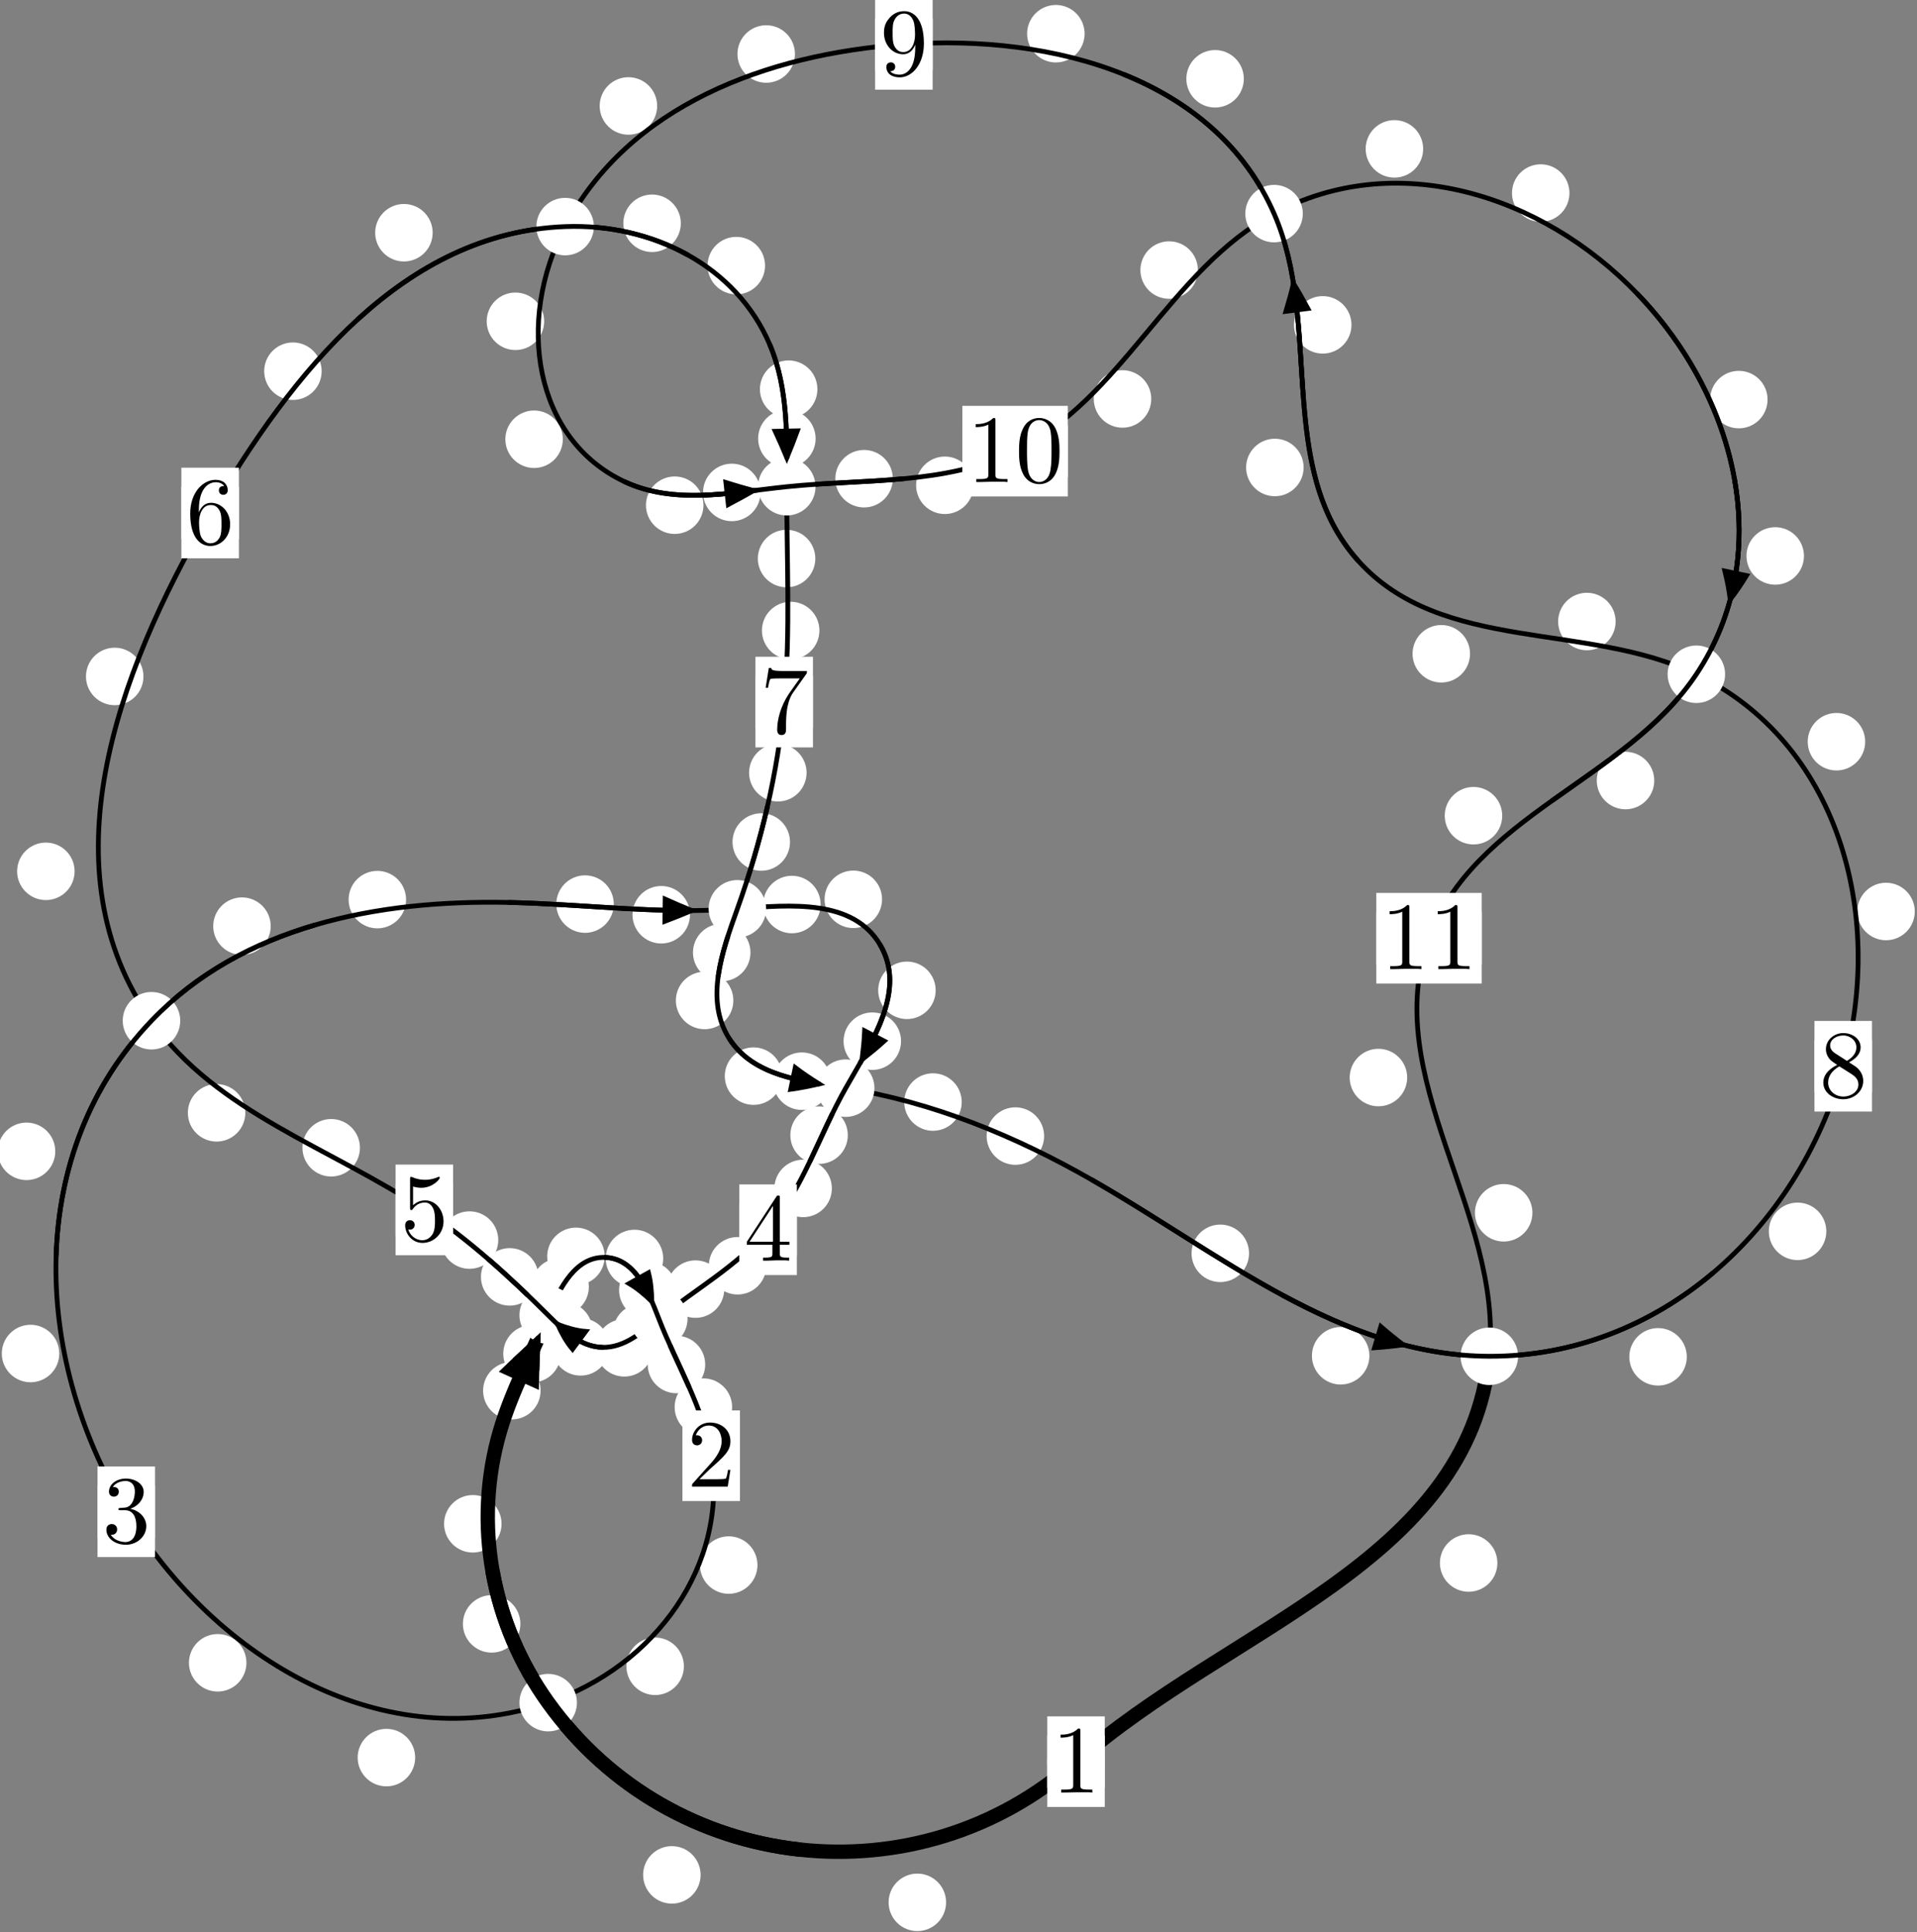 <?xml version="1.0"?>
<!-- Created by MetaPost 1.999 on 2021.07.06:0017 -->
<svg version="1.1" xmlns="http://www.w3.org/2000/svg" xmlns:xlink="http://www.w3.org/1999/xlink" width="199.329" height="200.849" viewBox="0 0 199.329 200.849">
<rect x="0" y="0" width="199.329" height="200.849" fill="#808080" stroke="none"/>
<!-- Original BoundingBox: -57.229919 -23.749939 142.098785 177.098862 -->
  <defs>
    <g transform="scale(0.01,0.01)" id="GLYPHcmr10_48">
      <path style="fill-rule: evenodd;" d="M460 -320C460 -400,455 -480,420 -554C374 -650,292 -666,250 -666C190 -666,117 -640,76 -547C44 -478,39 -400,39 -320C39 -245,43 -155,84 -79C127 2,200 22,249 22C303 22,379 1,423 -94C455 -163,460 -241,460 -320M249 -0C210 -0,151 -25,133 -121C122 -181,122 -273,122 -332C122 -396,122 -462,130 -516C149 -635,224 -644,249 -644C282 -644,348 -626,367 -527C377 -471,377 -395,377 -332C377 -257,377 -189,366 -125C351 -30,294 -0,249 -0"></path>
    </g>
    <g transform="scale(0.01,0.01)" id="GLYPHcmr10_49">
      <path style="fill-rule: evenodd;" d="M294 -640C294 -664,294 -666,271 -666C209 -602,121 -602,89 -602L89 -571C109 -571,168 -571,220 -597L220 -79C220 -43,217 -31,127 -31L95 -31L95 -0L257 -0L130 -3L217 -3L257 -3L297 -3L384 -3L419 -0L419 -31L387 -31C297 -31,294 -42,294 -79"></path>
    </g>
    <g transform="scale(0.01,0.01)" id="GLYPHcmr10_50">
      <path style="fill-rule: evenodd;" d="M127 -77L233 -180C389 -318,449 -372,449 -472C449 -586,359 -666,237 -666C124 -666,50 -574,50 -485C50 -429,100 -429,103 -429C120 -429,155 -441,155 -482C155 -508,137 -534,102 -534C94 -534,92 -534,89 -533C112 -598,166 -635,224 -635C315 -635,358 -554,358 -472C358 -392,308 -313,253 -251L61 -37C50 -26,50 -24,50 -0L421 -0L449 -174L424 -174C419 -144,412 -100,402 -85C395 -77,329 -77,307 -77"></path>
    </g>
    <g transform="scale(0.01,0.01)" id="GLYPHcmr10_51">
      <path style="fill-rule: evenodd;" d="M290 -352C372 -379,430 -449,430 -528C430 -610,342 -666,246 -666C145 -666,69 -606,69 -530C69 -497,91 -478,120 -478C151 -478,171 -500,171 -529C171 -579,124 -579,109 -579C140 -628,206 -641,242 -641C283 -641,338 -619,338 -529C338 -517,336 -459,310 -415C280 -367,246 -364,221 -363C213 -362,189 -360,182 -360C174 -359,167 -358,167 -348C167 -337,174 -337,191 -337L235 -337C317 -337,354 -269,354 -171C354 -35,285 -6,241 -6C198 -6,123 -23,88 -82C123 -77,154 -99,154 -137C154 -173,127 -193,98 -193C74 -193,42 -179,42 -135C42 -44,135 22,244 22C366 22,457 -69,457 -171C457 -253,394 -331,290 -352"></path>
    </g>
    <g transform="scale(0.01,0.01)" id="GLYPHcmr10_52">
      <path style="fill-rule: evenodd;" d="M294 -165L294 -78C294 -42,292 -31,218 -31L197 -31L197 -0L332 -0L238 -3L290 -3L332 -3L374 -3L427 -3L468 -0L468 -31L447 -31C373 -31,371 -42,371 -78L371 -165L471 -165L471 -196L371 -196L371 -651C371 -671,371 -677,355 -677C346 -677,343 -677,335 -665L28 -196L28 -165M300 -196L56 -196L300 -569"></path>
    </g>
    <g transform="scale(0.01,0.01)" id="GLYPHcmr10_53">
      <path style="fill-rule: evenodd;" d="M449 -201C449 -320,367 -420,259 -420C211 -420,168 -404,132 -369L132 -564C152 -558,185 -551,217 -551C340 -551,410 -642,410 -655C410 -661,407 -666,400 -666C399 -666,397 -666,392 -663C372 -654,323 -634,256 -634C216 -634,170 -641,123 -662C115 -665,113 -665,111 -665C101 -665,101 -657,101 -641L101 -345C101 -327,101 -319,115 -319C122 -319,124 -322,128 -328C139 -344,176 -398,257 -398C309 -398,334 -352,342 -334C358 -297,360 -258,360 -208C360 -173,360 -113,336 -71C312 -32,275 -6,229 -6C156 -6,99 -59,82 -118C85 -117,88 -116,99 -116C132 -116,149 -141,149 -165C149 -189,132 -214,99 -214C85 -214,50 -207,50 -161C50 -75,119 22,231 22C347 22,449 -74,449 -201"></path>
    </g>
    <g transform="scale(0.01,0.01)" id="GLYPHcmr10_54">
      <path style="fill-rule: evenodd;" d="M132 -328L132 -352C132 -605,256 -641,307 -641C331 -641,373 -635,395 -601C380 -601,340 -601,340 -556C340 -525,364 -510,386 -510C402 -510,432 -519,432 -558C432 -618,388 -666,305 -666C177 -666,42 -537,42 -316C42 -49,158 22,251 22C362 22,457 -72,457 -204C457 -331,368 -427,257 -427C189 -427,152 -376,132 -328M251 -6C188 -6,158 -66,152 -81C134 -128,134 -208,134 -226C134 -304,166 -404,256 -404C272 -404,318 -404,349 -342C367 -305,367 -254,367 -205C367 -157,367 -107,350 -71C320 -11,274 -6,251 -6"></path>
    </g>
    <g transform="scale(0.01,0.01)" id="GLYPHcmr10_55">
      <path style="fill-rule: evenodd;" d="M476 -609C485 -621,485 -623,485 -644L242 -644C120 -644,118 -657,114 -676L89 -676L56 -470L81 -470C84 -486,93 -549,106 -561C113 -567,191 -567,204 -567L411 -567C400 -551,321 -442,299 -409C209 -274,176 -135,176 -33C176 -23,176 22,222 22C268 22,268 -23,268 -33L268 -84C268 -139,271 -194,279 -248C283 -271,297 -357,341 -419"></path>
    </g>
    <g transform="scale(0.01,0.01)" id="GLYPHcmr10_56">
      <path style="fill-rule: evenodd;" d="M163 -457C117 -487,113 -521,113 -538C113 -599,178 -641,249 -641C322 -641,386 -589,386 -517C386 -460,347 -412,287 -377M309 -362C381 -399,430 -451,430 -517C430 -609,341 -666,250 -666C150 -666,69 -592,69 -499C69 -481,71 -436,113 -389C124 -377,161 -352,186 -335C128 -306,42 -250,42 -151C42 -45,144 22,249 22C362 22,457 -61,457 -168C457 -204,446 -249,408 -291C389 -312,373 -322,309 -362M209 -320L332 -242C360 -223,407 -193,407 -132C407 -58,332 -6,250 -6C164 -6,92 -68,92 -151C92 -209,124 -273,209 -320"></path>
    </g>
    <g transform="scale(0.01,0.01)" id="GLYPHcmr10_57">
      <path style="fill-rule: evenodd;" d="M367 -318L367 -286C367 -52,263 -6,205 -6C188 -6,134 -8,107 -42C151 -42,159 -71,159 -88C159 -119,135 -134,113 -134C97 -134,67 -125,67 -86C67 -19,121 22,206 22C335 22,457 -114,457 -329C457 -598,342 -666,253 -666C198 -666,149 -648,106 -603C65 -558,42 -516,42 -441C42 -316,130 -218,242 -218C303 -218,344 -260,367 -318M243 -241C227 -241,181 -241,150 -304C132 -341,132 -391,132 -440C132 -494,132 -541,153 -578C180 -628,218 -641,253 -641C299 -641,332 -607,349 -562C361 -530,365 -467,365 -421C365 -338,331 -241,243 -241"></path>
    </g>
  </defs>
  <path d="M98.373 197.761C98.373 196.969,98.058 196.208,97.498 195.648C96.937 195.087,96.177 194.772,95.384 194.772C94.592 194.772,93.831 195.087,93.271 195.648C92.711 196.208,92.396 196.969,92.396 197.761C92.396 198.554,92.711 199.314,93.271 199.875C93.831 200.435,94.592 200.75,95.384 200.75C96.177 200.75,96.937 200.435,97.498 199.875C98.058 199.314,98.373 198.554,98.373 197.761Z" style="fill: rgb(100%,100%,100%);stroke: none;"></path>
  <path d="M114.872 183.139C114.872 182.346,114.557 181.586,113.996 181.025C113.436 180.465,112.676 180.15,111.883 180.15C111.09 180.15,110.33 180.465,109.77 181.025C109.209 181.586,108.894 182.346,108.894 183.139C108.894 183.931,109.209 184.692,109.77 185.252C110.33 185.812,111.09 186.127,111.883 186.127C112.676 186.127,113.436 185.812,113.996 185.252C114.557 184.692,114.872 183.931,114.872 183.139Z" style="fill: rgb(100%,100%,100%);stroke: none;"></path>
  <path d="M54.109 168.813C54.109 168.02,53.794 167.26,53.234 166.7C52.673 166.139,51.913 165.824,51.12 165.824C50.328 165.824,49.567 166.139,49.007 166.7C48.446 167.26,48.132 168.02,48.132 168.813C48.132 169.606,48.446 170.366,49.007 170.926C49.567 171.487,50.328 171.802,51.12 171.802C51.913 171.802,52.673 171.487,53.234 170.926C53.794 170.366,54.109 169.606,54.109 168.813Z" style="fill: rgb(100%,100%,100%);stroke: none;"></path>
  <path d="M72.849 194.906C72.849 194.114,72.534 193.353,71.973 192.793C71.413 192.232,70.653 191.918,69.86 191.918C69.067 191.918,68.307 192.232,67.747 192.793C67.186 193.353,66.871 194.114,66.871 194.906C66.871 195.699,67.186 196.459,67.747 197.02C68.307 197.58,69.067 197.895,69.86 197.895C70.653 197.895,71.413 197.58,71.973 197.02C72.534 196.459,72.849 195.699,72.849 194.906Z" style="fill: rgb(100%,100%,100%);stroke: none;"></path>
  <path d="M56.21 144.57C56.21 143.778,55.895 143.018,55.334 142.457C54.774 141.897,54.013 141.582,53.221 141.582C52.428 141.582,51.668 141.897,51.107 142.457C50.547 143.018,50.232 143.778,50.232 144.57C50.232 145.363,50.547 146.123,51.107 146.684C51.668 147.244,52.428 147.559,53.221 147.559C54.013 147.559,54.774 147.244,55.334 146.684C55.895 146.123,56.21 145.363,56.21 144.57Z" style="fill: rgb(100%,100%,100%);stroke: none;"></path>
  <path d="M52.151 158.408C52.151 157.616,51.836 156.855,51.276 156.295C50.715 155.735,49.955 155.42,49.163 155.42C48.37 155.42,47.61 155.735,47.049 156.295C46.489 156.855,46.174 157.616,46.174 158.408C46.174 159.201,46.489 159.961,47.049 160.522C47.61 161.082,48.37 161.397,49.163 161.397C49.955 161.397,50.715 161.082,51.276 160.522C51.836 159.961,52.151 159.201,52.151 158.408Z" style="fill: rgb(100%,100%,100%);stroke: none;"></path>
  <path d="M61.228 133.775C61.228 132.983,60.913 132.222,60.352 131.662C59.792 131.101,59.032 130.787,58.239 130.787C57.446 130.787,56.686 131.101,56.126 131.662C55.565 132.222,55.25 132.983,55.25 133.775C55.25 134.568,55.565 135.328,56.126 135.889C56.686 136.449,57.446 136.764,58.239 136.764C59.032 136.764,59.792 136.449,60.352 135.889C60.913 135.328,61.228 134.568,61.228 133.775Z" style="fill: rgb(100%,100%,100%);stroke: none;"></path>
  <path d="M58.305 140.728C58.305 139.935,57.99 139.175,57.43 138.615C56.869 138.054,56.109 137.739,55.316 137.739C54.524 137.739,53.764 138.054,53.203 138.615C52.643 139.175,52.328 139.935,52.328 140.728C52.328 141.521,52.643 142.281,53.203 142.841C53.764 143.402,54.524 143.717,55.316 143.717C56.109 143.717,56.869 143.402,57.43 142.841C57.99 142.281,58.305 141.521,58.305 140.728Z" style="fill: rgb(100%,100%,100%);stroke: none;"></path>
  <path d="M68.96 130.827C68.96 130.034,68.645 129.274,68.084 128.714C67.524 128.153,66.764 127.838,65.971 127.838C65.178 127.838,64.418 128.153,63.858 128.714C63.297 129.274,62.982 130.034,62.982 130.827C62.982 131.62,63.297 132.38,63.858 132.94C64.418 133.501,65.178 133.816,65.971 133.816C66.764 133.816,67.524 133.501,68.084 132.94C68.645 132.38,68.96 131.62,68.96 130.827Z" style="fill: rgb(100%,100%,100%);stroke: none;"></path>
  <path d="M62.875 130.608C62.875 129.815,62.561 129.055,62 128.495C61.44 127.934,60.679 127.619,59.887 127.619C59.094 127.619,58.334 127.934,57.773 128.495C57.213 129.055,56.898 129.815,56.898 130.608C56.898 131.401,57.213 132.161,57.773 132.721C58.334 133.282,59.094 133.597,59.887 133.597C60.679 133.597,61.44 133.282,62 132.721C62.561 132.161,62.875 131.401,62.875 130.608Z" style="fill: rgb(100%,100%,100%);stroke: none;"></path>
  <path d="M73.326 141.849C73.326 141.057,73.011 140.296,72.451 139.736C71.89 139.175,71.13 138.861,70.337 138.861C69.545 138.861,68.784 139.175,68.224 139.736C67.663 140.296,67.349 141.057,67.349 141.849C67.349 142.642,67.663 143.402,68.224 143.963C68.784 144.523,69.545 144.838,70.337 144.838C71.13 144.838,71.89 144.523,72.451 143.963C73.011 143.402,73.326 142.642,73.326 141.849Z" style="fill: rgb(100%,100%,100%);stroke: none;"></path>
  <path d="M70.35 134.117C70.35 133.325,70.035 132.564,69.475 132.004C68.914 131.443,68.154 131.129,67.362 131.129C66.569 131.129,65.809 131.443,65.248 132.004C64.688 132.564,64.373 133.325,64.373 134.117C64.373 134.91,64.688 135.67,65.248 136.231C65.809 136.791,66.569 137.106,67.362 137.106C68.154 137.106,68.914 136.791,69.475 136.231C70.035 135.67,70.35 134.91,70.35 134.117Z" style="fill: rgb(100%,100%,100%);stroke: none;"></path>
  <path d="M78.76 162.698C78.76 161.906,78.445 161.145,77.885 160.585C77.324 160.024,76.564 159.71,75.771 159.71C74.979 159.71,74.218 160.024,73.658 160.585C73.097 161.145,72.782 161.906,72.782 162.698C72.782 163.491,73.097 164.251,73.658 164.812C74.218 165.372,74.979 165.687,75.771 165.687C76.564 165.687,77.324 165.372,77.885 164.812C78.445 164.251,78.76 163.491,78.76 162.698Z" style="fill: rgb(100%,100%,100%);stroke: none;"></path>
  <path d="M76.127 146.281C76.127 145.488,75.812 144.728,75.251 144.167C74.691 143.607,73.931 143.292,73.138 143.292C72.345 143.292,71.585 143.607,71.025 144.167C70.464 144.728,70.149 145.488,70.149 146.281C70.149 147.073,70.464 147.834,71.025 148.394C71.585 148.955,72.345 149.269,73.138 149.269C73.931 149.269,74.691 148.955,75.251 148.394C75.812 147.834,76.127 147.073,76.127 146.281Z" style="fill: rgb(100%,100%,100%);stroke: none;"></path>
  <path d="M43.169 182.714C43.169 181.921,42.854 181.161,42.293 180.601C41.733 180.04,40.973 179.725,40.18 179.725C39.387 179.725,38.627 180.04,38.067 180.601C37.506 181.161,37.191 181.921,37.191 182.714C37.191 183.507,37.506 184.267,38.067 184.827C38.627 185.388,39.387 185.703,40.18 185.703C40.973 185.703,41.733 185.388,42.293 184.827C42.854 184.267,43.169 183.507,43.169 182.714Z" style="fill: rgb(100%,100%,100%);stroke: none;"></path>
  <path d="M71.11 173.222C71.11 172.429,70.795 171.669,70.235 171.109C69.674 170.548,68.914 170.233,68.121 170.233C67.329 170.233,66.569 170.548,66.008 171.109C65.448 171.669,65.133 172.429,65.133 173.222C65.133 174.015,65.448 174.775,66.008 175.335C66.569 175.896,67.329 176.211,68.121 176.211C68.914 176.211,69.674 175.896,70.235 175.335C70.795 174.775,71.11 174.015,71.11 173.222Z" style="fill: rgb(100%,100%,100%);stroke: none;"></path>
  <path d="M6.164 140.708C6.164 139.915,5.849 139.155,5.289 138.595C4.728 138.034,3.968 137.719,3.175 137.719C2.383 137.719,1.623 138.034,1.062 138.595C0.502 139.155,0.187 139.915,0.187 140.708C0.187 141.501,0.502 142.261,1.062 142.821C1.623 143.382,2.383 143.697,3.175 143.697C3.968 143.697,4.728 143.382,5.289 142.821C5.849 142.261,6.164 141.501,6.164 140.708Z" style="fill: rgb(100%,100%,100%);stroke: none;"></path>
  <path d="M25.624 172.859C25.624 172.066,25.309 171.306,24.748 170.746C24.188 170.185,23.428 169.87,22.635 169.87C21.842 169.87,21.082 170.185,20.522 170.746C19.961 171.306,19.646 172.066,19.646 172.859C19.646 173.652,19.961 174.412,20.522 174.972C21.082 175.533,21.842 175.848,22.635 175.848C23.428 175.848,24.188 175.533,24.748 174.972C25.309 174.412,25.624 173.652,25.624 172.859Z" style="fill: rgb(100%,100%,100%);stroke: none;"></path>
  <path d="M28.148 96.278C28.148 95.485,27.834 94.725,27.273 94.165C26.713 93.604,25.952 93.289,25.16 93.289C24.367 93.289,23.607 93.604,23.046 94.165C22.486 94.725,22.171 95.485,22.171 96.278C22.171 97.071,22.486 97.831,23.046 98.391C23.607 98.952,24.367 99.267,25.16 99.267C25.952 99.267,26.713 98.952,27.273 98.391C27.834 97.831,28.148 97.071,28.148 96.278Z" style="fill: rgb(100%,100%,100%);stroke: none;"></path>
  <path d="M5.748 119.689C5.748 118.896,5.433 118.136,4.872 117.576C4.312 117.015,3.552 116.7,2.759 116.7C1.966 116.7,1.206 117.015,0.646 117.576C0.085 118.136,-0.23 118.896,-0.23 119.689C-0.23 120.482,0.085 121.242,0.646 121.802C1.206 122.363,1.966 122.678,2.759 122.678C3.552 122.678,4.312 122.363,4.872 121.802C5.433 121.242,5.748 120.482,5.748 119.689Z" style="fill: rgb(100%,100%,100%);stroke: none;"></path>
  <path d="M63.822 93.985C63.822 93.193,63.507 92.433,62.946 91.872C62.386 91.312,61.626 90.997,60.833 90.997C60.04 90.997,59.28 91.312,58.72 91.872C58.159 92.433,57.844 93.193,57.844 93.985C57.844 94.778,58.159 95.538,58.72 96.099C59.28 96.659,60.04 96.974,60.833 96.974C61.626 96.974,62.386 96.659,62.946 96.099C63.507 95.538,63.822 94.778,63.822 93.985Z" style="fill: rgb(100%,100%,100%);stroke: none;"></path>
  <path d="M42.225 93.521C42.225 92.728,41.91 91.968,41.35 91.407C40.79 90.847,40.029 90.532,39.237 90.532C38.444 90.532,37.684 90.847,37.123 91.407C36.563 91.968,36.248 92.728,36.248 93.521C36.248 94.313,36.563 95.073,37.123 95.634C37.684 96.194,38.444 96.509,39.237 96.509C40.029 96.509,40.79 96.194,41.35 95.634C41.91 95.073,42.225 94.313,42.225 93.521Z" style="fill: rgb(100%,100%,100%);stroke: none;"></path>
  <path d="M85.329 94.032C85.329 93.239,85.015 92.479,84.454 91.918C83.894 91.358,83.133 91.043,82.341 91.043C81.548 91.043,80.788 91.358,80.227 91.918C79.667 92.479,79.352 93.239,79.352 94.032C79.352 94.824,79.667 95.584,80.227 96.145C80.788 96.705,81.548 97.02,82.341 97.02C83.133 97.02,83.894 96.705,84.454 96.145C85.015 95.584,85.329 94.824,85.329 94.032Z" style="fill: rgb(100%,100%,100%);stroke: none;"></path>
  <path d="M71.744 95.094C71.744 94.301,71.429 93.541,70.868 92.98C70.308 92.42,69.548 92.105,68.755 92.105C67.962 92.105,67.202 92.42,66.642 92.98C66.081 93.541,65.766 94.301,65.766 95.094C65.766 95.886,66.081 96.646,66.642 97.207C67.202 97.767,67.962 98.082,68.755 98.082C69.548 98.082,70.308 97.767,70.868 97.207C71.429 96.646,71.744 95.886,71.744 95.094Z" style="fill: rgb(100%,100%,100%);stroke: none;"></path>
  <path d="M97.291 102.951C97.291 102.158,96.976 101.398,96.416 100.837C95.855 100.277,95.095 99.962,94.303 99.962C93.51 99.962,92.75 100.277,92.189 100.837C91.629 101.398,91.314 102.158,91.314 102.951C91.314 103.743,91.629 104.504,92.189 105.064C92.75 105.625,93.51 105.939,94.303 105.939C95.095 105.939,95.855 105.625,96.416 105.064C96.976 104.504,97.291 103.743,97.291 102.951Z" style="fill: rgb(100%,100%,100%);stroke: none;"></path>
  <path d="M91.716 93.489C91.716 92.697,91.401 91.936,90.841 91.376C90.28 90.816,89.52 90.501,88.728 90.501C87.935 90.501,87.175 90.816,86.614 91.376C86.054 91.936,85.739 92.697,85.739 93.489C85.739 94.282,86.054 95.042,86.614 95.603C87.175 96.163,87.935 96.478,88.728 96.478C89.52 96.478,90.28 96.163,90.841 95.603C91.401 95.042,91.716 94.282,91.716 93.489Z" style="fill: rgb(100%,100%,100%);stroke: none;"></path>
  <path d="M88.156 118.008C88.156 117.215,87.841 116.455,87.281 115.895C86.721 115.334,85.96 115.019,85.168 115.019C84.375 115.019,83.615 115.334,83.054 115.895C82.494 116.455,82.179 117.215,82.179 118.008C82.179 118.801,82.494 119.561,83.054 120.121C83.615 120.682,84.375 120.997,85.168 120.997C85.96 120.997,86.721 120.682,87.281 120.121C87.841 119.561,88.156 118.801,88.156 118.008Z" style="fill: rgb(100%,100%,100%);stroke: none;"></path>
  <path d="M93.691 108.237C93.691 107.444,93.376 106.684,92.816 106.123C92.255 105.563,91.495 105.248,90.702 105.248C89.91 105.248,89.15 105.563,88.589 106.123C88.029 106.684,87.714 107.444,87.714 108.237C87.714 109.029,88.029 109.789,88.589 110.35C89.15 110.91,89.91 111.225,90.702 111.225C91.495 111.225,92.255 110.91,92.816 110.35C93.376 109.789,93.691 109.029,93.691 108.237Z" style="fill: rgb(100%,100%,100%);stroke: none;"></path>
  <path d="M79.681 131.584C79.681 130.792,79.366 130.031,78.806 129.471C78.245 128.911,77.485 128.596,76.693 128.596C75.9 128.596,75.14 128.911,74.579 129.471C74.019 130.031,73.704 130.792,73.704 131.584C73.704 132.377,74.019 133.137,74.579 133.698C75.14 134.258,75.9 134.573,76.693 134.573C77.485 134.573,78.245 134.258,78.806 133.698C79.366 133.137,79.681 132.377,79.681 131.584Z" style="fill: rgb(100%,100%,100%);stroke: none;"></path>
  <path d="M86.497 123.545C86.497 122.752,86.182 121.992,85.622 121.432C85.061 120.871,84.301 120.556,83.509 120.556C82.716 120.556,81.956 120.871,81.395 121.432C80.835 121.992,80.52 122.752,80.52 123.545C80.52 124.338,80.835 125.098,81.395 125.658C81.956 126.219,82.716 126.534,83.509 126.534C84.301 126.534,85.061 126.219,85.622 125.658C86.182 125.098,86.497 124.338,86.497 123.545Z" style="fill: rgb(100%,100%,100%);stroke: none;"></path>
  <path d="M69.725 138.508C69.725 137.715,69.41 136.955,68.849 136.394C68.289 135.834,67.529 135.519,66.736 135.519C65.943 135.519,65.183 135.834,64.623 136.394C64.062 136.955,63.747 137.715,63.747 138.508C63.747 139.3,64.062 140.061,64.623 140.621C65.183 141.182,65.943 141.497,66.736 141.497C67.529 141.497,68.289 141.182,68.849 140.621C69.41 140.061,69.725 139.3,69.725 138.508Z" style="fill: rgb(100%,100%,100%);stroke: none;"></path>
  <path d="M75.308 134.012C75.308 133.219,74.993 132.459,74.432 131.899C73.872 131.338,73.112 131.023,72.319 131.023C71.526 131.023,70.766 131.338,70.206 131.899C69.645 132.459,69.33 133.219,69.33 134.012C69.33 134.805,69.645 135.565,70.206 136.125C70.766 136.686,71.526 137.001,72.319 137.001C73.112 137.001,73.872 136.686,74.432 136.125C74.993 135.565,75.308 134.805,75.308 134.012Z" style="fill: rgb(100%,100%,100%);stroke: none;"></path>
  <path d="M63.36 140.016C63.36 139.223,63.045 138.463,62.485 137.902C61.924 137.342,61.164 137.027,60.371 137.027C59.579 137.027,58.819 137.342,58.258 137.902C57.698 138.463,57.383 139.223,57.383 140.016C57.383 140.808,57.698 141.568,58.258 142.129C58.819 142.689,59.579 143.004,60.371 143.004C61.164 143.004,61.924 142.689,62.485 142.129C63.045 141.568,63.36 140.808,63.36 140.016Z" style="fill: rgb(100%,100%,100%);stroke: none;"></path>
  <path d="M67.906 140.115C67.906 139.322,67.591 138.562,67.03 138.002C66.47 137.441,65.71 137.126,64.917 137.126C64.124 137.126,63.364 137.441,62.804 138.002C62.243 138.562,61.928 139.322,61.928 140.115C61.928 140.908,62.243 141.668,62.804 142.228C63.364 142.789,64.124 143.104,64.917 143.104C65.71 143.104,66.47 142.789,67.03 142.228C67.591 141.668,67.906 140.908,67.906 140.115Z" style="fill: rgb(100%,100%,100%);stroke: none;"></path>
  <path d="M55.986 132.74C55.986 131.947,55.671 131.187,55.11 130.627C54.55 130.066,53.79 129.751,52.997 129.751C52.204 129.751,51.444 130.066,50.884 130.627C50.323 131.187,50.008 131.947,50.008 132.74C50.008 133.533,50.323 134.293,50.884 134.853C51.444 135.414,52.204 135.729,52.997 135.729C53.79 135.729,54.55 135.414,55.11 134.853C55.671 134.293,55.986 133.533,55.986 132.74Z" style="fill: rgb(100%,100%,100%);stroke: none;"></path>
  <path d="M61.605 138.331C61.605 137.538,61.29 136.778,60.73 136.218C60.169 135.657,59.409 135.342,58.616 135.342C57.824 135.342,57.064 135.657,56.503 136.218C55.943 136.778,55.628 137.538,55.628 138.331C55.628 139.124,55.943 139.884,56.503 140.444C57.064 141.005,57.824 141.32,58.616 141.32C59.409 141.32,60.169 141.005,60.73 140.444C61.29 139.884,61.605 139.124,61.605 138.331Z" style="fill: rgb(100%,100%,100%);stroke: none;"></path>
  <path d="M37.425 119.318C37.425 118.525,37.11 117.765,36.55 117.205C35.989 116.644,35.229 116.329,34.437 116.329C33.644 116.329,32.884 116.644,32.323 117.205C31.763 117.765,31.448 118.525,31.448 119.318C31.448 120.111,31.763 120.871,32.323 121.431C32.884 121.992,33.644 122.307,34.437 122.307C35.229 122.307,35.989 121.992,36.55 121.431C37.11 120.871,37.425 120.111,37.425 119.318Z" style="fill: rgb(100%,100%,100%);stroke: none;"></path>
  <path d="M51.808 128.913C51.808 128.121,51.493 127.361,50.933 126.8C50.372 126.24,49.612 125.925,48.819 125.925C48.027 125.925,47.266 126.24,46.706 126.8C46.145 127.361,45.831 128.121,45.831 128.913C45.831 129.706,46.145 130.466,46.706 131.027C47.266 131.587,48.027 131.902,48.819 131.902C49.612 131.902,50.372 131.587,50.933 131.027C51.493 130.466,51.808 129.706,51.808 128.913Z" style="fill: rgb(100%,100%,100%);stroke: none;"></path>
  <path d="M7.758 90.579C7.758 89.787,7.443 89.026,6.883 88.466C6.322 87.905,5.562 87.591,4.769 87.591C3.977 87.591,3.216 87.905,2.656 88.466C2.095 89.026,1.78 89.787,1.78 90.579C1.78 91.372,2.095 92.132,2.656 92.693C3.216 93.253,3.977 93.568,4.769 93.568C5.562 93.568,6.322 93.253,6.883 92.693C7.443 92.132,7.758 91.372,7.758 90.579Z" style="fill: rgb(100%,100%,100%);stroke: none;"></path>
  <path d="M25.509 115.686C25.509 114.893,25.194 114.133,24.634 113.573C24.073 113.012,23.313 112.697,22.52 112.697C21.728 112.697,20.968 113.012,20.407 113.573C19.847 114.133,19.532 114.893,19.532 115.686C19.532 116.479,19.847 117.239,20.407 117.799C20.968 118.36,21.728 118.675,22.52 118.675C23.313 118.675,24.073 118.36,24.634 117.799C25.194 117.239,25.509 116.479,25.509 115.686Z" style="fill: rgb(100%,100%,100%);stroke: none;"></path>
  <path d="M33.447 38.588C33.447 37.796,33.132 37.035,32.572 36.475C32.011 35.914,31.251 35.599,30.459 35.599C29.666 35.599,28.906 35.914,28.345 36.475C27.785 37.035,27.47 37.796,27.47 38.588C27.47 39.381,27.785 40.141,28.345 40.702C28.906 41.262,29.666 41.577,30.459 41.577C31.251 41.577,32.011 41.262,32.572 40.702C33.132 40.141,33.447 39.381,33.447 38.588Z" style="fill: rgb(100%,100%,100%);stroke: none;"></path>
  <path d="M14.916 70.322C14.916 69.529,14.601 68.769,14.041 68.208C13.48 67.648,12.72 67.333,11.927 67.333C11.135 67.333,10.374 67.648,9.814 68.208C9.254 68.769,8.939 69.529,8.939 70.322C8.939 71.114,9.254 71.874,9.814 72.435C10.374 72.995,11.135 73.31,11.927 73.31C12.72 73.31,13.48 72.995,14.041 72.435C14.601 71.874,14.916 71.114,14.916 70.322Z" style="fill: rgb(100%,100%,100%);stroke: none;"></path>
  <path d="M70.791 23.213C70.791 22.42,70.476 21.66,69.915 21.099C69.355 20.539,68.595 20.224,67.802 20.224C67.009 20.224,66.249 20.539,65.689 21.099C65.128 21.66,64.813 22.42,64.813 23.213C64.813 24.005,65.128 24.766,65.689 25.326C66.249 25.887,67.009 26.202,67.802 26.202C68.595 26.202,69.355 25.887,69.915 25.326C70.476 24.766,70.791 24.005,70.791 23.213Z" style="fill: rgb(100%,100%,100%);stroke: none;"></path>
  <path d="M44.989 24.193C44.989 23.401,44.674 22.64,44.114 22.08C43.553 21.519,42.793 21.205,42 21.205C41.208 21.205,40.447 21.519,39.887 22.08C39.326 22.64,39.011 23.401,39.011 24.193C39.011 24.986,39.326 25.746,39.887 26.307C40.447 26.867,41.208 27.182,42 27.182C42.793 27.182,43.553 26.867,44.114 26.307C44.674 25.746,44.989 24.986,44.989 24.193Z" style="fill: rgb(100%,100%,100%);stroke: none;"></path>
  <path d="M84.994 40.458C84.994 39.665,84.679 38.905,84.118 38.345C83.558 37.784,82.798 37.469,82.005 37.469C81.212 37.469,80.452 37.784,79.892 38.345C79.331 38.905,79.016 39.665,79.016 40.458C79.016 41.251,79.331 42.011,79.892 42.571C80.452 43.132,81.212 43.447,82.005 43.447C82.798 43.447,83.558 43.132,84.118 42.571C84.679 42.011,84.994 41.251,84.994 40.458Z" style="fill: rgb(100%,100%,100%);stroke: none;"></path>
  <path d="M79.55 27.612C79.55 26.82,79.235 26.06,78.674 25.499C78.114 24.939,77.354 24.624,76.561 24.624C75.768 24.624,75.008 24.939,74.448 25.499C73.887 26.06,73.572 26.82,73.572 27.612C73.572 28.405,73.887 29.165,74.448 29.726C75.008 30.286,75.768 30.601,76.561 30.601C77.354 30.601,78.114 30.286,78.674 29.726C79.235 29.165,79.55 28.405,79.55 27.612Z" style="fill: rgb(100%,100%,100%);stroke: none;"></path>
  <path d="M84.777 58.066C84.777 57.273,84.462 56.513,83.901 55.952C83.341 55.392,82.581 55.077,81.788 55.077C80.995 55.077,80.235 55.392,79.675 55.952C79.114 56.513,78.799 57.273,78.799 58.066C78.799 58.858,79.114 59.618,79.675 60.179C80.235 60.739,80.995 61.054,81.788 61.054C82.581 61.054,83.341 60.739,83.901 60.179C84.462 59.618,84.777 58.858,84.777 58.066Z" style="fill: rgb(100%,100%,100%);stroke: none;"></path>
  <path d="M84.808 45.59C84.808 44.797,84.493 44.037,83.933 43.476C83.372 42.916,82.612 42.601,81.82 42.601C81.027 42.601,80.267 42.916,79.706 43.476C79.146 44.037,78.831 44.797,78.831 45.59C78.831 46.382,79.146 47.143,79.706 47.703C80.267 48.264,81.027 48.578,81.82 48.578C82.612 48.578,83.372 48.264,83.933 47.703C84.493 47.143,84.808 46.382,84.808 45.59Z" style="fill: rgb(100%,100%,100%);stroke: none;"></path>
  <path d="M83.867 80.331C83.867 79.538,83.552 78.778,82.992 78.217C82.431 77.657,81.671 77.342,80.878 77.342C80.086 77.342,79.325 77.657,78.765 78.217C78.204 78.778,77.889 79.538,77.889 80.331C77.889 81.123,78.204 81.884,78.765 82.444C79.325 83.005,80.086 83.32,80.878 83.32C81.671 83.32,82.431 83.005,82.992 82.444C83.552 81.884,83.867 81.123,83.867 80.331Z" style="fill: rgb(100%,100%,100%);stroke: none;"></path>
  <path d="M85.203 65.546C85.203 64.753,84.888 63.993,84.327 63.433C83.767 62.872,83.007 62.557,82.214 62.557C81.421 62.557,80.661 62.872,80.101 63.433C79.54 63.993,79.225 64.753,79.225 65.546C79.225 66.339,79.54 67.099,80.101 67.659C80.661 68.22,81.421 68.535,82.214 68.535C83.007 68.535,83.767 68.22,84.327 67.659C84.888 67.099,85.203 66.339,85.203 65.546Z" style="fill: rgb(100%,100%,100%);stroke: none;"></path>
  <path d="M78.034 99.022C78.034 98.229,77.719 97.469,77.158 96.909C76.598 96.348,75.838 96.033,75.045 96.033C74.252 96.033,73.492 96.348,72.932 96.909C72.371 97.469,72.056 98.229,72.056 99.022C72.056 99.815,72.371 100.575,72.932 101.135C73.492 101.696,74.252 102.011,75.045 102.011C75.838 102.011,76.598 101.696,77.158 101.135C77.719 100.575,78.034 99.815,78.034 99.022Z" style="fill: rgb(100%,100%,100%);stroke: none;"></path>
  <path d="M82.144 87.532C82.144 86.739,81.829 85.979,81.269 85.419C80.708 84.858,79.948 84.543,79.156 84.543C78.363 84.543,77.603 84.858,77.042 85.419C76.482 85.979,76.167 86.739,76.167 87.532C76.167 88.325,76.482 89.085,77.042 89.645C77.603 90.206,78.363 90.521,79.156 90.521C79.948 90.521,80.708 90.206,81.269 89.645C81.829 89.085,82.144 88.325,82.144 87.532Z" style="fill: rgb(100%,100%,100%);stroke: none;"></path>
  <path d="M81.341 111.872C81.341 111.079,81.026 110.319,80.465 109.758C79.905 109.198,79.145 108.883,78.352 108.883C77.559 108.883,76.799 109.198,76.239 109.758C75.678 110.319,75.363 111.079,75.363 111.872C75.363 112.664,75.678 113.424,76.239 113.985C76.799 114.545,77.559 114.86,78.352 114.86C79.145 114.86,79.905 114.545,80.465 113.985C81.026 113.424,81.341 112.664,81.341 111.872Z" style="fill: rgb(100%,100%,100%);stroke: none;"></path>
  <path d="M76.254 104.005C76.254 103.212,75.939 102.452,75.378 101.892C74.818 101.331,74.058 101.016,73.265 101.016C72.472 101.016,71.712 101.331,71.152 101.892C70.591 102.452,70.276 103.212,70.276 104.005C70.276 104.798,70.591 105.558,71.152 106.118C71.712 106.679,72.472 106.994,73.265 106.994C74.058 106.994,74.818 106.679,75.378 106.118C75.939 105.558,76.254 104.798,76.254 104.005Z" style="fill: rgb(100%,100%,100%);stroke: none;"></path>
  <path d="M100 114.565C100 113.772,99.685 113.012,99.124 112.451C98.564 111.891,97.804 111.576,97.011 111.576C96.218 111.576,95.458 111.891,94.898 112.451C94.337 113.012,94.022 113.772,94.022 114.565C94.022 115.357,94.337 116.117,94.898 116.678C95.458 117.238,96.218 117.553,97.011 117.553C97.804 117.553,98.564 117.238,99.124 116.678C99.685 116.117,100 115.357,100 114.565Z" style="fill: rgb(100%,100%,100%);stroke: none;"></path>
  <path d="M86.368 112.396C86.368 111.603,86.053 110.843,85.492 110.283C84.932 109.722,84.171 109.407,83.379 109.407C82.586 109.407,81.826 109.722,81.265 110.283C80.705 110.843,80.39 111.603,80.39 112.396C80.39 113.189,80.705 113.949,81.265 114.509C81.826 115.07,82.586 115.385,83.379 115.385C84.171 115.385,84.932 115.07,85.492 114.509C86.053 113.949,86.368 113.189,86.368 112.396Z" style="fill: rgb(100%,100%,100%);stroke: none;"></path>
  <path d="M129.875 130.291C129.875 129.498,129.56 128.738,128.999 128.177C128.439 127.617,127.679 127.302,126.886 127.302C126.093 127.302,125.333 127.617,124.773 128.177C124.212 128.738,123.897 129.498,123.897 130.291C123.897 131.083,124.212 131.844,124.773 132.404C125.333 132.965,126.093 133.279,126.886 133.279C127.679 133.279,128.439 132.965,128.999 132.404C129.56 131.844,129.875 131.083,129.875 130.291Z" style="fill: rgb(100%,100%,100%);stroke: none;"></path>
  <path d="M108.567 118.102C108.567 117.309,108.252 116.549,107.691 115.988C107.131 115.428,106.371 115.113,105.578 115.113C104.785 115.113,104.025 115.428,103.465 115.988C102.904 116.549,102.589 117.309,102.589 118.102C102.589 118.894,102.904 119.655,103.465 120.215C104.025 120.776,104.785 121.091,105.578 121.091C106.371 121.091,107.131 120.776,107.691 120.215C108.252 119.655,108.567 118.894,108.567 118.102Z" style="fill: rgb(100%,100%,100%);stroke: none;"></path>
  <path d="M175.393 141.052C175.393 140.259,175.078 139.499,174.517 138.938C173.957 138.378,173.197 138.063,172.404 138.063C171.611 138.063,170.851 138.378,170.291 138.938C169.73 139.499,169.415 140.259,169.415 141.052C169.415 141.844,169.73 142.605,170.291 143.165C170.851 143.725,171.611 144.04,172.404 144.04C173.197 144.04,173.957 143.725,174.517 143.165C175.078 142.605,175.393 141.844,175.393 141.052Z" style="fill: rgb(100%,100%,100%);stroke: none;"></path>
  <path d="M142.39 140.942C142.39 140.149,142.075 139.389,141.515 138.829C140.954 138.268,140.194 137.953,139.401 137.953C138.609 137.953,137.849 138.268,137.288 138.829C136.728 139.389,136.413 140.149,136.413 140.942C136.413 141.735,136.728 142.495,137.288 143.055C137.849 143.616,138.609 143.931,139.401 143.931C140.194 143.931,140.954 143.616,141.515 143.055C142.075 142.495,142.39 141.735,142.39 140.942Z" style="fill: rgb(100%,100%,100%);stroke: none;"></path>
  <path d="M199.099 94.756C199.099 93.963,198.784 93.203,198.223 92.642C197.663 92.082,196.903 91.767,196.11 91.767C195.317 91.767,194.557 92.082,193.997 92.642C193.436 93.203,193.121 93.963,193.121 94.756C193.121 95.548,193.436 96.309,193.997 96.869C194.557 97.43,195.317 97.745,196.11 97.745C196.903 97.745,197.663 97.43,198.223 96.869C198.784 96.309,199.099 95.548,199.099 94.756Z" style="fill: rgb(100%,100%,100%);stroke: none;"></path>
  <path d="M189.899 128.007C189.899 127.214,189.584 126.454,189.024 125.893C188.464 125.333,187.703 125.018,186.911 125.018C186.118 125.018,185.358 125.333,184.797 125.893C184.237 126.454,183.922 127.214,183.922 128.007C183.922 128.799,184.237 129.559,184.797 130.12C185.358 130.68,186.118 130.995,186.911 130.995C187.703 130.995,188.464 130.68,189.024 130.12C189.584 129.559,189.899 128.799,189.899 128.007Z" style="fill: rgb(100%,100%,100%);stroke: none;"></path>
  <path d="M167.992 64.611C167.992 63.819,167.677 63.059,167.116 62.498C166.556 61.938,165.795 61.623,165.003 61.623C164.21 61.623,163.45 61.938,162.889 62.498C162.329 63.059,162.014 63.819,162.014 64.611C162.014 65.404,162.329 66.164,162.889 66.725C163.45 67.285,164.21 67.6,165.003 67.6C165.795 67.6,166.556 67.285,167.116 66.725C167.677 66.164,167.992 65.404,167.992 64.611Z" style="fill: rgb(100%,100%,100%);stroke: none;"></path>
  <path d="M193.942 77.106C193.942 76.313,193.627 75.553,193.067 74.993C192.506 74.432,191.746 74.117,190.954 74.117C190.161 74.117,189.401 74.432,188.84 74.993C188.28 75.553,187.965 76.313,187.965 77.106C187.965 77.899,188.28 78.659,188.84 79.219C189.401 79.78,190.161 80.095,190.954 80.095C191.746 80.095,192.506 79.78,193.067 79.219C193.627 78.659,193.942 77.899,193.942 77.106Z" style="fill: rgb(100%,100%,100%);stroke: none;"></path>
  <path d="M135.549 48.598C135.549 47.805,135.234 47.045,134.673 46.484C134.113 45.924,133.353 45.609,132.56 45.609C131.767 45.609,131.007 45.924,130.447 46.484C129.886 47.045,129.571 47.805,129.571 48.598C129.571 49.39,129.886 50.151,130.447 50.711C131.007 51.272,131.767 51.587,132.56 51.587C133.353 51.587,134.113 51.272,134.673 50.711C135.234 50.151,135.549 49.39,135.549 48.598Z" style="fill: rgb(100%,100%,100%);stroke: none;"></path>
  <path d="M152.853 67.965C152.853 67.172,152.538 66.412,151.978 65.851C151.417 65.291,150.657 64.976,149.865 64.976C149.072 64.976,148.312 65.291,147.751 65.851C147.191 66.412,146.876 67.172,146.876 67.965C146.876 68.757,147.191 69.517,147.751 70.078C148.312 70.638,149.072 70.953,149.865 70.953C150.657 70.953,151.417 70.638,151.978 70.078C152.538 69.517,152.853 68.757,152.853 67.965Z" style="fill: rgb(100%,100%,100%);stroke: none;"></path>
  <path d="M129.333 8.191C129.333 7.398,129.018 6.638,128.458 6.078C127.897 5.517,127.137 5.202,126.344 5.202C125.552 5.202,124.791 5.517,124.231 6.078C123.67 6.638,123.355 7.398,123.355 8.191C123.355 8.984,123.67 9.744,124.231 10.304C124.791 10.865,125.552 11.18,126.344 11.18C127.137 11.18,127.897 10.865,128.458 10.304C129.018 9.744,129.333 8.984,129.333 8.191Z" style="fill: rgb(100%,100%,100%);stroke: none;"></path>
  <path d="M140.526 33.772C140.526 32.979,140.211 32.219,139.651 31.659C139.09 31.098,138.33 30.783,137.537 30.783C136.745 30.783,135.984 31.098,135.424 31.659C134.864 32.219,134.549 32.979,134.549 33.772C134.549 34.565,134.864 35.325,135.424 35.885C135.984 36.446,136.745 36.761,137.537 36.761C138.33 36.761,139.09 36.446,139.651 35.885C140.211 35.325,140.526 34.565,140.526 33.772Z" style="fill: rgb(100%,100%,100%);stroke: none;"></path>
  <path d="M82.659 5.614C82.659 4.821,82.344 4.061,81.783 3.501C81.223 2.94,80.463 2.625,79.67 2.625C78.877 2.625,78.117 2.94,77.557 3.501C76.996 4.061,76.681 4.821,76.681 5.614C76.681 6.407,76.996 7.167,77.557 7.727C78.117 8.288,78.877 8.603,79.67 8.603C80.463 8.603,81.223 8.288,81.783 7.727C82.344 7.167,82.659 6.407,82.659 5.614Z" style="fill: rgb(100%,100%,100%);stroke: none;"></path>
  <path d="M112.777 3.505C112.777 2.712,112.462 1.952,111.902 1.391C111.341 0.831,110.581 0.516,109.789 0.516C108.996 0.516,108.236 0.831,107.675 1.391C107.115 1.952,106.8 2.712,106.8 3.505C106.8 4.297,107.115 5.057,107.675 5.618C108.236 6.178,108.996 6.493,109.789 6.493C110.581 6.493,111.341 6.178,111.902 5.618C112.462 5.057,112.777 4.297,112.777 3.505Z" style="fill: rgb(100%,100%,100%);stroke: none;"></path>
  <path d="M56.583 33.4C56.583 32.608,56.268 31.847,55.708 31.287C55.147 30.726,54.387 30.412,53.594 30.412C52.802 30.412,52.041 30.726,51.481 31.287C50.92 31.847,50.605 32.608,50.605 33.4C50.605 34.193,50.92 34.953,51.481 35.514C52.041 36.074,52.802 36.389,53.594 36.389C54.387 36.389,55.147 36.074,55.708 35.514C56.268 34.953,56.583 34.193,56.583 33.4Z" style="fill: rgb(100%,100%,100%);stroke: none;"></path>
  <path d="M68.331 11.015C68.331 10.222,68.016 9.462,67.456 8.901C66.896 8.341,66.135 8.026,65.343 8.026C64.55 8.026,63.79 8.341,63.229 8.901C62.669 9.462,62.354 10.222,62.354 11.015C62.354 11.807,62.669 12.568,63.229 13.128C63.79 13.689,64.55 14.004,65.343 14.004C66.135 14.004,66.896 13.689,67.456 13.128C68.016 12.568,68.331 11.807,68.331 11.015Z" style="fill: rgb(100%,100%,100%);stroke: none;"></path>
  <path d="M73.146 52.519C73.146 51.726,72.831 50.966,72.27 50.405C71.71 49.845,70.95 49.53,70.157 49.53C69.364 49.53,68.604 49.845,68.044 50.405C67.483 50.966,67.168 51.726,67.168 52.519C67.168 53.311,67.483 54.071,68.044 54.632C68.604 55.192,69.364 55.507,70.157 55.507C70.95 55.507,71.71 55.192,72.27 54.632C72.831 54.071,73.146 53.311,73.146 52.519Z" style="fill: rgb(100%,100%,100%);stroke: none;"></path>
  <path d="M58.523 45.663C58.523 44.87,58.208 44.11,57.648 43.549C57.088 42.989,56.327 42.674,55.535 42.674C54.742 42.674,53.982 42.989,53.421 43.549C52.861 44.11,52.546 44.87,52.546 45.663C52.546 46.455,52.861 47.216,53.421 47.776C53.982 48.337,54.742 48.652,55.535 48.652C56.327 48.652,57.088 48.337,57.648 47.776C58.208 47.216,58.523 46.455,58.523 45.663Z" style="fill: rgb(100%,100%,100%);stroke: none;"></path>
  <path d="M92.835 49.764C92.835 48.971,92.52 48.211,91.959 47.65C91.399 47.09,90.639 46.775,89.846 46.775C89.053 46.775,88.293 47.09,87.733 47.65C87.172 48.211,86.857 48.971,86.857 49.764C86.857 50.556,87.172 51.316,87.733 51.877C88.293 52.437,89.053 52.752,89.846 52.752C90.639 52.752,91.399 52.437,91.959 51.877C92.52 51.316,92.835 50.556,92.835 49.764Z" style="fill: rgb(100%,100%,100%);stroke: none;"></path>
  <path d="M79.08 51.191C79.08 50.398,78.766 49.638,78.205 49.078C77.645 48.517,76.884 48.202,76.092 48.202C75.299 48.202,74.539 48.517,73.978 49.078C73.418 49.638,73.103 50.398,73.103 51.191C73.103 51.984,73.418 52.744,73.978 53.304C74.539 53.865,75.299 54.18,76.092 54.18C76.884 54.18,77.645 53.865,78.205 53.304C78.766 52.744,79.08 51.984,79.08 51.191Z" style="fill: rgb(100%,100%,100%);stroke: none;"></path>
  <path d="M119.707 41.473C119.707 40.68,119.392 39.92,118.831 39.36C118.271 38.799,117.511 38.484,116.718 38.484C115.925 38.484,115.165 38.799,114.605 39.36C114.044 39.92,113.729 40.68,113.729 41.473C113.729 42.266,114.044 43.026,114.605 43.586C115.165 44.147,115.925 44.462,116.718 44.462C117.511 44.462,118.271 44.147,118.831 43.586C119.392 43.026,119.707 42.266,119.707 41.473Z" style="fill: rgb(100%,100%,100%);stroke: none;"></path>
  <path d="M101.233 50.45C101.233 49.657,100.918 48.897,100.358 48.336C99.797 47.776,99.037 47.461,98.245 47.461C97.452 47.461,96.692 47.776,96.131 48.336C95.571 48.897,95.256 49.657,95.256 50.45C95.256 51.242,95.571 52.002,96.131 52.563C96.692 53.123,97.452 53.438,98.245 53.438C99.037 53.438,99.797 53.123,100.358 52.563C100.918 52.002,101.233 51.242,101.233 50.45Z" style="fill: rgb(100%,100%,100%);stroke: none;"></path>
  <path d="M147.98 15.475C147.98 14.683,147.665 13.922,147.105 13.362C146.544 12.801,145.784 12.487,144.991 12.487C144.199 12.487,143.438 12.801,142.878 13.362C142.317 13.922,142.002 14.683,142.002 15.475C142.002 16.268,142.317 17.028,142.878 17.589C143.438 18.149,144.199 18.464,144.991 18.464C145.784 18.464,146.544 18.149,147.105 17.589C147.665 17.028,147.98 16.268,147.98 15.475Z" style="fill: rgb(100%,100%,100%);stroke: none;"></path>
  <path d="M124.555 28.075C124.555 27.282,124.241 26.522,123.68 25.962C123.12 25.401,122.359 25.086,121.567 25.086C120.774 25.086,120.014 25.401,119.453 25.962C118.893 26.522,118.578 27.282,118.578 28.075C118.578 28.868,118.893 29.628,119.453 30.188C120.014 30.749,120.774 31.064,121.567 31.064C122.359 31.064,123.12 30.749,123.68 30.188C124.241 29.628,124.555 28.868,124.555 28.075Z" style="fill: rgb(100%,100%,100%);stroke: none;"></path>
  <path d="M183.792 41.54C183.792 40.747,183.477 39.987,182.916 39.426C182.356 38.866,181.596 38.551,180.803 38.551C180.01 38.551,179.25 38.866,178.69 39.426C178.129 39.987,177.814 40.747,177.814 41.54C177.814 42.332,178.129 43.093,178.69 43.653C179.25 44.214,180.01 44.529,180.803 44.529C181.596 44.529,182.356 44.214,182.916 43.653C183.477 43.093,183.792 42.332,183.792 41.54Z" style="fill: rgb(100%,100%,100%);stroke: none;"></path>
  <path d="M163.192 20.068C163.192 19.276,162.877 18.516,162.317 17.955C161.756 17.395,160.996 17.08,160.204 17.08C159.411 17.08,158.651 17.395,158.09 17.955C157.53 18.516,157.215 19.276,157.215 20.068C157.215 20.861,157.53 21.621,158.09 22.182C158.651 22.742,159.411 23.057,160.204 23.057C160.996 23.057,161.756 22.742,162.317 22.182C162.877 21.621,163.192 20.861,163.192 20.068Z" style="fill: rgb(100%,100%,100%);stroke: none;"></path>
  <path d="M172.009 81.143C172.009 80.35,171.694 79.59,171.133 79.03C170.573 78.469,169.813 78.154,169.02 78.154C168.227 78.154,167.467 78.469,166.907 79.03C166.346 79.59,166.031 80.35,166.031 81.143C166.031 81.936,166.346 82.696,166.907 83.256C167.467 83.817,168.227 84.132,169.02 84.132C169.813 84.132,170.573 83.817,171.133 83.256C171.694 82.696,172.009 81.936,172.009 81.143Z" style="fill: rgb(100%,100%,100%);stroke: none;"></path>
  <path d="M187.575 57.794C187.575 57.002,187.26 56.242,186.7 55.681C186.139 55.121,185.379 54.806,184.587 54.806C183.794 54.806,183.034 55.121,182.473 55.681C181.913 56.242,181.598 57.002,181.598 57.794C181.598 58.587,181.913 59.347,182.473 59.908C183.034 60.468,183.794 60.783,184.587 60.783C185.379 60.783,186.139 60.468,186.7 59.908C187.26 59.347,187.575 58.587,187.575 57.794Z" style="fill: rgb(100%,100%,100%);stroke: none;"></path>
  <path d="M146.317 112.018C146.317 111.226,146.002 110.466,145.442 109.905C144.881 109.345,144.121 109.03,143.329 109.03C142.536 109.03,141.776 109.345,141.215 109.905C140.655 110.466,140.34 111.226,140.34 112.018C140.34 112.811,140.655 113.571,141.215 114.132C141.776 114.692,142.536 115.007,143.329 115.007C144.121 115.007,144.881 114.692,145.442 114.132C146.002 113.571,146.317 112.811,146.317 112.018Z" style="fill: rgb(100%,100%,100%);stroke: none;"></path>
  <path d="M156.2 84.798C156.2 84.006,155.885 83.245,155.325 82.685C154.764 82.124,154.004 81.809,153.211 81.809C152.419 81.809,151.658 82.124,151.098 82.685C150.538 83.245,150.223 84.006,150.223 84.798C150.223 85.591,150.538 86.351,151.098 86.912C151.658 87.472,152.419 87.787,153.211 87.787C154.004 87.787,154.764 87.472,155.325 86.912C155.885 86.351,156.2 85.591,156.2 84.798Z" style="fill: rgb(100%,100%,100%);stroke: none;"></path>
  <path d="M155.698 162.484C155.698 161.691,155.383 160.931,154.823 160.371C154.262 159.81,153.502 159.495,152.709 159.495C151.917 159.495,151.157 159.81,150.596 160.371C150.036 160.931,149.721 161.691,149.721 162.484C149.721 163.277,150.036 164.037,150.596 164.597C151.157 165.158,151.917 165.473,152.709 165.473C153.502 165.473,154.262 165.158,154.823 164.597C155.383 164.037,155.698 163.277,155.698 162.484Z" style="fill: rgb(100%,100%,100%);stroke: none;"></path>
  <path d="M159.341 126.078C159.341 125.285,159.026 124.525,158.465 123.965C157.905 123.404,157.145 123.089,156.352 123.089C155.559 123.089,154.799 123.404,154.239 123.965C153.678 124.525,153.363 125.285,153.363 126.078C153.363 126.871,153.678 127.631,154.239 128.191C154.799 128.752,155.559 129.067,156.352 129.067C157.145 129.067,157.905 128.752,158.465 128.191C159.026 127.631,159.341 126.871,159.341 126.078Z" style="fill: rgb(100%,100%,100%);stroke: none;"></path>
  <path d="M111.883 183.139C95.384 197.761,69.86 194.906,57 177C51.12 168.813,49.163 158.408,51.997 148.742C53.221 144.57,55.316 140.728,57 136.723C58.239 133.775,59.887 130.608,62.927 130.717C65.971 130.827,67.362 134.117,68.503 137.084C70.337 141.849,73.138 146.281,73.949 151.335C75.771 162.698,68.121 173.222,57 177C40.18 182.714,22.635 172.859,13.131 157.157C3.175 140.708,2.759 119.689,15.751 106.111C25.16 96.278,39.237 93.521,52.899 93.815C60.833 93.985,68.755 95.094,76.672 94.475C82.341 94.032,88.728 93.489,91.517 98.224C94.303 102.951,90.702 108.237,87.936 113.121C85.168 118.008,83.509 123.545,79.867 127.84C76.693 131.584,72.319 134.012,68.503 137.084C66.736 138.508,64.917 140.115,62.646 140.065C60.371 140.016,58.616 138.331,57 136.723C52.997 132.74,48.819 128.913,44.12 125.778C34.437 119.318,22.52 115.686,15.751 106.111C4.769 90.579,11.927 70.322,21.85 53.33C30.459 38.588,42 24.193,58.761 23.556C67.802 23.213,76.561 27.612,80.046 35.835C82.005 40.458,81.82 45.59,81.807 50.598C81.788 58.066,82.214 65.546,81.542 72.986C80.878 80.331,79.156 87.532,76.672 94.475C75.045 99.022,73.265 104.005,75.859 108.016C78.352 111.872,83.379 112.396,87.936 113.121C97.011 114.565,105.578 118.102,113.551 122.662C126.886 130.291,139.401 140.942,154.86 140.993C172.404 141.052,186.911 128.007,191.659 110.845C196.11 94.756,190.954 77.106,176.387 70.093C165.003 64.611,149.865 67.965,141.201 58.269C132.56 48.598,137.537 33.772,132.477 22.207C126.344 8.191,109.789 3.505,93.985 4.611C79.67 5.614,65.343 11.015,58.761 23.556C53.594 33.4,55.535 45.663,64.932 50.069C70.157 52.519,76.092 51.191,81.807 50.598C89.846 49.764,98.245 50.45,105.547 46.901C116.718 41.473,121.567 28.075,132.477 22.207C144.991 15.475,160.204 20.068,170.276 30.567C180.803 41.54,184.587 57.794,176.387 70.093C169.02 81.143,153.211 84.798,148.587 97.536C143.329 112.018,156.352 126.078,154.86 140.993C152.709 162.484,127.619 169.192,111.883 183.139" style="stroke:rgb(0%,0%,0%); stroke-width: 0.498;stroke-linecap: round;stroke-linejoin: round;stroke-miterlimit: 10;fill: none;"></path>
  <path d="M111.883 183.139C95.384 197.761,69.86 194.906,57 177C51.12 168.813,49.163 158.408,51.997 148.742C53.221 144.57,55.316 140.728,57 136.723" style="stroke:rgb(0%,0%,0%); stroke-width: 1.494;stroke-linecap: round;stroke-linejoin: round;stroke-miterlimit: 10;fill: none;"></path>
  <path d="M154.86 140.993C152.709 162.484,127.619 169.192,111.883 183.139" style="stroke:rgb(0%,0%,0%); stroke-width: 1.494;stroke-linecap: round;stroke-linejoin: round;stroke-miterlimit: 10;fill: none;"></path>
  <path d="M59.989 177C59.989 176.207,59.674 175.447,59.113 174.887C58.553 174.326,57.793 174.011,57 174.011C56.207 174.011,55.447 174.326,54.887 174.887C54.326 175.447,54.011 176.207,54.011 177C54.011 177.793,54.326 178.553,54.887 179.113C55.447 179.674,56.207 179.989,57 179.989C57.793 179.989,58.553 179.674,59.113 179.113C59.674 178.553,59.989 177.793,59.989 177Z" style="fill: rgb(100%,100%,100%);stroke: none;"></path>
  <path d="M83.077 192.268C73.026 191.143,63.43 185.953,57 177C54.06 172.907,52.101 168.259,51.231 163.426" style="stroke:rgb(0%,0%,0%); stroke-width: 1.494;stroke-linecap: round;stroke-linejoin: round;stroke-miterlimit: 10;fill: none;"></path>
  <path d="M71.492 137.084C71.492 136.292,71.177 135.532,70.617 134.971C70.056 134.411,69.296 134.096,68.503 134.096C67.711 134.096,66.951 134.411,66.39 134.971C65.83 135.532,65.515 136.292,65.515 137.084C65.515 137.877,65.83 138.637,66.39 139.198C66.951 139.758,67.711 140.073,68.503 140.073C69.296 140.073,70.056 139.758,70.617 139.198C71.177 138.637,71.492 137.877,71.492 137.084Z" style="fill: rgb(100%,100%,100%);stroke: none;"></path>
  <path d="M66.428 132.829C67.299 134.036,67.932 135.601,68.503 137.084C69.42 139.467,70.579 141.766,71.61 144.101" style="stroke:rgb(0%,0%,0%); stroke-width: 0.498;stroke-linecap: round;stroke-linejoin: round;stroke-miterlimit: 10;fill: none;"></path>
  <path d="M18.74 106.111C18.74 105.319,18.425 104.558,17.864 103.998C17.304 103.438,16.544 103.123,15.751 103.123C14.958 103.123,14.198 103.438,13.638 103.998C13.077 104.558,12.762 105.319,12.762 106.111C12.762 106.904,13.077 107.664,13.638 108.225C14.198 108.785,14.958 109.1,15.751 109.1C16.544 109.1,17.304 108.785,17.864 108.225C18.425 107.664,18.74 106.904,18.74 106.111Z" style="fill: rgb(100%,100%,100%);stroke: none;"></path>
  <path d="M5.836 130.557C6.111 121.549,9.255 112.9,15.751 106.111C20.455 101.195,26.327 98.047,32.73 96.165" style="stroke:rgb(0%,0%,0%); stroke-width: 0.498;stroke-linecap: round;stroke-linejoin: round;stroke-miterlimit: 10;fill: none;"></path>
  <path d="M90.925 113.121C90.925 112.328,90.61 111.568,90.049 111.008C89.489 110.447,88.729 110.132,87.936 110.132C87.143 110.132,86.383 110.447,85.823 111.008C85.262 111.568,84.947 112.328,84.947 113.121C84.947 113.914,85.262 114.674,85.823 115.234C86.383 115.795,87.143 116.11,87.936 116.11C88.729 116.11,89.489 115.795,90.049 115.234C90.61 114.674,90.925 113.914,90.925 113.121Z" style="fill: rgb(100%,100%,100%);stroke: none;"></path>
  <path d="M91.808 105.613C90.911 108.136,89.319 110.679,87.936 113.121C86.552 115.564,85.445 118.17,84.229 120.702" style="stroke:rgb(0%,0%,0%); stroke-width: 0.498;stroke-linecap: round;stroke-linejoin: round;stroke-miterlimit: 10;fill: none;"></path>
  <path d="M59.989 136.723C59.989 135.93,59.674 135.17,59.113 134.609C58.553 134.049,57.793 133.734,57 133.734C56.207 133.734,55.447 134.049,54.887 134.609C54.326 135.17,54.011 135.93,54.011 136.723C54.011 137.515,54.326 138.276,54.887 138.836C55.447 139.397,56.207 139.712,57 139.712C57.793 139.712,58.553 139.397,59.113 138.836C59.674 138.276,59.989 137.515,59.989 136.723Z" style="fill: rgb(100%,100%,100%);stroke: none;"></path>
  <path d="M59.576 138.978C58.651 138.35,57.808 137.527,57 136.723C54.999 134.731,52.953 132.779,50.821 130.933" style="stroke:rgb(0%,0%,0%); stroke-width: 0.498;stroke-linecap: round;stroke-linejoin: round;stroke-miterlimit: 10;fill: none;"></path>
  <path d="M61.749 23.556C61.749 22.764,61.434 22.004,60.874 21.443C60.313 20.883,59.553 20.568,58.761 20.568C57.968 20.568,57.208 20.883,56.647 21.443C56.087 22.004,55.772 22.764,55.772 23.556C55.772 24.349,56.087 25.109,56.647 25.67C57.208 26.23,57.968 26.545,58.761 26.545C59.553 26.545,60.313 26.23,60.874 25.67C61.434 25.109,61.749 24.349,61.749 23.556Z" style="fill: rgb(100%,100%,100%);stroke: none;"></path>
  <path d="M37.248 33.154C43.305 27.633,50.38 23.875,58.761 23.556C63.281 23.385,67.731 24.399,71.487 26.483" style="stroke:rgb(0%,0%,0%); stroke-width: 0.498;stroke-linecap: round;stroke-linejoin: round;stroke-miterlimit: 10;fill: none;"></path>
  <path d="M79.661 94.475C79.661 93.682,79.346 92.922,78.785 92.361C78.225 91.801,77.465 91.486,76.672 91.486C75.879 91.486,75.119 91.801,74.559 92.361C73.998 92.922,73.683 93.682,73.683 94.475C73.683 95.267,73.998 96.028,74.559 96.588C75.119 97.149,75.879 97.463,76.672 97.463C77.465 97.463,78.225 97.149,78.785 96.588C79.346 96.028,79.661 95.267,79.661 94.475Z" style="fill: rgb(100%,100%,100%);stroke: none;"></path>
  <path d="M79.789 83.881C78.965 87.467,77.914 91.003,76.672 94.475C75.858 96.748,75.007 99.131,74.683 101.446" style="stroke:rgb(0%,0%,0%); stroke-width: 0.498;stroke-linecap: round;stroke-linejoin: round;stroke-miterlimit: 10;fill: none;"></path>
  <path d="M157.848 140.993C157.848 140.201,157.533 139.44,156.973 138.88C156.413 138.319,155.652 138.005,154.86 138.005C154.067 138.005,153.307 138.319,152.746 138.88C152.186 139.44,151.871 140.201,151.871 140.993C151.871 141.786,152.186 142.546,152.746 143.107C153.307 143.667,154.067 143.982,154.86 143.982C155.652 143.982,156.413 143.667,156.973 143.107C157.533 142.546,157.848 141.786,157.848 140.993Z" style="fill: rgb(100%,100%,100%);stroke: none;"></path>
  <path d="M133.409 134.669C140.137 138.292,147.131 140.968,154.86 140.993C163.632 141.022,171.645 137.776,178.058 132.377" style="stroke:rgb(0%,0%,0%); stroke-width: 0.498;stroke-linecap: round;stroke-linejoin: round;stroke-miterlimit: 10;fill: none;"></path>
  <path d="M135.466 22.207C135.466 21.414,135.151 20.654,134.59 20.093C134.03 19.533,133.27 19.218,132.477 19.218C131.684 19.218,130.924 19.533,130.364 20.093C129.803 20.654,129.488 21.414,129.488 22.207C129.488 22.999,129.803 23.759,130.364 24.32C130.924 24.88,131.684 25.195,132.477 25.195C133.27 25.195,134.03 24.88,134.59 24.32C135.151 23.759,135.466 22.999,135.466 22.207Z" style="fill: rgb(100%,100%,100%);stroke: none;"></path>
  <path d="M135.496 40.948C135.028 34.587,135.007 27.989,132.477 22.207C129.411 15.199,123.738 10.523,116.858 7.738" style="stroke:rgb(0%,0%,0%); stroke-width: 0.498;stroke-linecap: round;stroke-linejoin: round;stroke-miterlimit: 10;fill: none;"></path>
  <path d="M84.796 50.598C84.796 49.805,84.481 49.045,83.92 48.485C83.36 47.924,82.6 47.609,81.807 47.609C81.014 47.609,80.254 47.924,79.694 48.485C79.133 49.045,78.818 49.805,78.818 50.598C78.818 51.391,79.133 52.151,79.694 52.711C80.254 53.272,81.014 53.587,81.807 53.587C82.6 53.587,83.36 53.272,83.92 52.711C84.481 52.151,84.796 51.391,84.796 50.598Z" style="fill: rgb(100%,100%,100%);stroke: none;"></path>
  <path d="M73.186 51.474C76.037 51.375,78.949 50.894,81.807 50.598C85.826 50.181,89.936 50.144,93.953 49.767" style="stroke:rgb(0%,0%,0%); stroke-width: 0.498;stroke-linecap: round;stroke-linejoin: round;stroke-miterlimit: 10;fill: none;"></path>
  <path d="M179.376 70.093C179.376 69.3,179.061 68.54,178.5 67.979C177.94 67.419,177.18 67.104,176.387 67.104C175.594 67.104,174.834 67.419,174.274 67.979C173.713 68.54,173.398 69.3,173.398 70.093C173.398 70.885,173.713 71.646,174.274 72.206C174.834 72.767,175.594 73.082,176.387 73.082C177.18 73.082,177.94 72.767,178.5 72.206C179.061 71.646,179.376 70.885,179.376 70.093Z" style="fill: rgb(100%,100%,100%);stroke: none;"></path>
  <path d="M180.354 49.833C181.591 56.805,180.487 63.944,176.387 70.093C172.704 75.618,166.91 79.294,161.458 83.182" style="stroke:rgb(0%,0%,0%); stroke-width: 0.498;stroke-linecap: round;stroke-linejoin: round;stroke-miterlimit: 10;fill: none;"></path>
  <path d="M51.997 148.742C52.976 145.405,54.513 142.278,55.951 139.11" style="stroke:rgb(0%,0%,0%); stroke-width: 0.498;stroke-linecap: round;stroke-linejoin: round;stroke-miterlimit: 10;fill: none;"></path>
  <path d="M55.787 144.108C55.815 142.443,55.895 140.777,55.951 139.11C54.733 140.249,53.498 141.371,52.302 142.528Z" style="stroke:rgb(0%,0%,0%); stroke-width: 0.498;fill: rgb(0%,0%,0%);"></path>
  <path d="M51.997 148.742C52.976 145.405,54.513 142.278,55.951 139.11" style="stroke:rgb(0%,0%,0%); stroke-width: 0.498;stroke-linecap: round;stroke-linejoin: round;stroke-miterlimit: 10;fill: none;"></path>
  <path d="M55.841 142.108C55.875 141.109,55.917 140.11,55.951 139.11C55.22 139.793,54.484 140.47,53.753 141.152Z" style="stroke:rgb(0%,0%,0%); stroke-width: 0.498;fill: rgb(0%,0%,0%);"></path>
  <path d="M62.927 130.717C65.362 130.805,66.739 132.928,67.777 135.293" style="stroke:rgb(0%,0%,0%); stroke-width: 0.498;stroke-linecap: round;stroke-linejoin: round;stroke-miterlimit: 10;fill: none;"></path>
  <path d="M65.423 133.434C66.242 133.913,67.028 134.575,67.777 135.293C67.756 134.255,67.668 133.232,67.428 132.314Z" style="stroke:rgb(0%,0%,0%); stroke-width: 0.498;fill: rgb(0%,0%,0%);"></path>
  <path d="M52.899 93.815C59.246 93.951,65.586 94.688,71.921 94.66" style="stroke:rgb(0%,0%,0%); stroke-width: 0.498;stroke-linecap: round;stroke-linejoin: round;stroke-miterlimit: 10;fill: none;"></path>
  <path d="M69.135 95.772C70.07 95.416,70.999 95.047,71.921 94.66C70.996 94.282,70.078 93.885,69.165 93.477Z" style="stroke:rgb(0%,0%,0%); stroke-width: 0.498;fill: rgb(0%,0%,0%);"></path>
  <path d="M91.517 98.224C93.746 102.005,91.887 106.145,89.638 110.15" style="stroke:rgb(0%,0%,0%); stroke-width: 0.498;stroke-linecap: round;stroke-linejoin: round;stroke-miterlimit: 10;fill: none;"></path>
  <path d="M89.904 107.162C89.858 108.143,89.758 109.146,89.638 110.15C90.433 109.525,91.213 108.886,91.939 108.225Z" style="stroke:rgb(0%,0%,0%); stroke-width: 0.498;fill: rgb(0%,0%,0%);"></path>
  <path d="M62.646 140.065C60.826 140.026,59.339 138.939,57.99 137.683" style="stroke:rgb(0%,0%,0%); stroke-width: 0.498;stroke-linecap: round;stroke-linejoin: round;stroke-miterlimit: 10;fill: none;"></path>
  <path d="M60.9 138.411C59.928 138.334,58.949 138.041,57.99 137.683C58.415 138.615,58.9 139.515,59.533 140.256Z" style="stroke:rgb(0%,0%,0%); stroke-width: 0.498;fill: rgb(0%,0%,0%);"></path>
  <path d="M80.046 35.835C81.613 39.533,81.808 43.557,81.817 47.583" style="stroke:rgb(0%,0%,0%); stroke-width: 0.498;stroke-linecap: round;stroke-linejoin: round;stroke-miterlimit: 10;fill: none;"></path>
  <path d="M80.614 44.835C81.036 45.739,81.431 46.659,81.817 47.583C82.198 46.657,82.569 45.727,82.91 44.789Z" style="stroke:rgb(0%,0%,0%); stroke-width: 0.498;fill: rgb(0%,0%,0%);"></path>
  <path d="M75.859 108.016C77.853 111.1,81.469 112.053,85.169 112.682" style="stroke:rgb(0%,0%,0%); stroke-width: 0.498;stroke-linecap: round;stroke-linejoin: round;stroke-miterlimit: 10;fill: none;"></path>
  <path d="M82.222 113.24C83.198 113.107,84.185 112.906,85.169 112.682C84.315 112.145,83.475 111.589,82.691 110.992Z" style="stroke:rgb(0%,0%,0%); stroke-width: 0.498;fill: rgb(0%,0%,0%);"></path>
  <path d="M113.551 122.662C124.219 128.765,134.363 136.802,145.908 139.799" style="stroke:rgb(0%,0%,0%); stroke-width: 0.498;stroke-linecap: round;stroke-linejoin: round;stroke-miterlimit: 10;fill: none;"></path>
  <path d="M142.924 140.109C143.923 140.04,144.918 139.938,145.908 139.799C145.11 139.197,144.334 138.565,143.579 137.908Z" style="stroke:rgb(0%,0%,0%); stroke-width: 0.498;fill: rgb(0%,0%,0%);"></path>
  <path d="M141.201 58.269C134.288 50.532,136.091 39.496,134.498 29.47" style="stroke:rgb(0%,0%,0%); stroke-width: 0.498;stroke-linecap: round;stroke-linejoin: round;stroke-miterlimit: 10;fill: none;"></path>
  <path d="M135.99 32.072C135.513 31.189,135.019 30.318,134.498 29.47C134.266 30.438,134 31.403,133.712 32.365Z" style="stroke:rgb(0%,0%,0%); stroke-width: 0.498;fill: rgb(0%,0%,0%);"></path>
  <path d="M64.932 50.069C69.112 52.029,73.746 51.571,78.359 51.006" style="stroke:rgb(0%,0%,0%); stroke-width: 0.498;stroke-linecap: round;stroke-linejoin: round;stroke-miterlimit: 10;fill: none;"></path>
  <path d="M75.729 52.449C76.612 51.988,77.487 51.499,78.359 51.006C77.393 50.738,76.429 50.465,75.479 50.167Z" style="stroke:rgb(0%,0%,0%); stroke-width: 0.498;fill: rgb(0%,0%,0%);"></path>
  <path d="M170.276 30.567C178.698 39.345,182.803 51.504,179.911 62.313" style="stroke:rgb(0%,0%,0%); stroke-width: 0.498;stroke-linecap: round;stroke-linejoin: round;stroke-miterlimit: 10;fill: none;"></path>
  <path d="M179.352 59.366C179.592 60.335,179.779 61.318,179.911 62.313C180.521 61.517,181.084 60.689,181.6 59.834Z" style="stroke:rgb(0%,0%,0%); stroke-width: 0.498;fill: rgb(0%,0%,0%);"></path>
  <path d="M108.892 185.849L114.873 185.849L114.873 178.428L108.892 178.428Z" style="fill: rgb(100%,100%,100%);stroke: none;"></path>
  <path d="M108.892 187.849L114.873 187.849L114.873 180.428L108.892 180.428Z" style="fill: rgb(100%,100%,100%);stroke: none;"></path>
  <g transform="translate(109.392 186.349)" style="fill: rgb(0%,0%,0%);">
    <use xlink:href="#GLYPHcmr10_49"></use>
  </g>
  <path d="M70.958 154.045L76.939 154.045L76.939 146.625L70.958 146.625Z" style="fill: rgb(100%,100%,100%);stroke: none;"></path>
  <path d="M70.958 156.045L76.939 156.045L76.939 148.625L70.958 148.625Z" style="fill: rgb(100%,100%,100%);stroke: none;"></path>
  <g transform="translate(71.458 154.545)" style="fill: rgb(0%,0%,0%);">
    <use xlink:href="#GLYPHcmr10_50"></use>
  </g>
  <path d="M10.141 159.867L16.122 159.867L16.122 152.447L10.141 152.447Z" style="fill: rgb(100%,100%,100%);stroke: none;"></path>
  <path d="M10.141 161.867L16.122 161.867L16.122 154.447L10.141 154.447Z" style="fill: rgb(100%,100%,100%);stroke: none;"></path>
  <g transform="translate(10.641 160.367)" style="fill: rgb(0%,0%,0%);">
    <use xlink:href="#GLYPHcmr10_51"></use>
  </g>
  <path d="M76.876 130.55L82.858 130.55L82.858 123.13L76.876 123.13Z" style="fill: rgb(100%,100%,100%);stroke: none;"></path>
  <path d="M76.876 132.55L82.858 132.55L82.858 125.13L76.876 125.13Z" style="fill: rgb(100%,100%,100%);stroke: none;"></path>
  <g transform="translate(77.376 131.05)" style="fill: rgb(0%,0%,0%);">
    <use xlink:href="#GLYPHcmr10_52"></use>
  </g>
  <path d="M41.129 128.489L47.111 128.489L47.111 121.068L41.129 121.068Z" style="fill: rgb(100%,100%,100%);stroke: none;"></path>
  <path d="M41.129 130.489L47.111 130.489L47.111 123.068L41.129 123.068Z" style="fill: rgb(100%,100%,100%);stroke: none;"></path>
  <g transform="translate(41.629 128.989)" style="fill: rgb(0%,0%,0%);">
    <use xlink:href="#GLYPHcmr10_53"></use>
  </g>
  <path d="M18.859 56.04L24.841 56.04L24.841 48.62L18.859 48.62Z" style="fill: rgb(100%,100%,100%);stroke: none;"></path>
  <path d="M18.859 58.04L24.841 58.04L24.841 50.62L18.859 50.62Z" style="fill: rgb(100%,100%,100%);stroke: none;"></path>
  <g transform="translate(19.359 56.54)" style="fill: rgb(0%,0%,0%);">
    <use xlink:href="#GLYPHcmr10_54"></use>
  </g>
  <path d="M78.551 75.696L84.532 75.696L84.532 68.276L78.551 68.276Z" style="fill: rgb(100%,100%,100%);stroke: none;"></path>
  <path d="M78.551 77.696L84.532 77.696L84.532 70.276L78.551 70.276Z" style="fill: rgb(100%,100%,100%);stroke: none;"></path>
  <g transform="translate(79.051 76.196)" style="fill: rgb(0%,0%,0%);">
    <use xlink:href="#GLYPHcmr10_55"></use>
  </g>
  <path d="M188.668 113.555L194.649 113.555L194.649 106.135L188.668 106.135Z" style="fill: rgb(100%,100%,100%);stroke: none;"></path>
  <path d="M188.668 115.555L194.649 115.555L194.649 108.135L188.668 108.135Z" style="fill: rgb(100%,100%,100%);stroke: none;"></path>
  <g transform="translate(189.168 114.055)" style="fill: rgb(0%,0%,0%);">
    <use xlink:href="#GLYPHcmr10_56"></use>
  </g>
  <path d="M90.995 7.322L96.976 7.322L96.976 -0.099L90.995 -0.099Z" style="fill: rgb(100%,100%,100%);stroke: none;"></path>
  <path d="M90.995 9.322L96.976 9.322L96.976 1.901L90.995 1.901Z" style="fill: rgb(100%,100%,100%);stroke: none;"></path>
  <g transform="translate(91.495 7.822)" style="fill: rgb(0%,0%,0%);">
    <use xlink:href="#GLYPHcmr10_57"></use>
  </g>
  <path d="M100.066 49.611L111.028 49.611L111.028 42.191L100.066 42.191Z" style="fill: rgb(100%,100%,100%);stroke: none;"></path>
  <path d="M100.066 51.611L111.028 51.611L111.028 44.191L100.066 44.191Z" style="fill: rgb(100%,100%,100%);stroke: none;"></path>
  <g transform="translate(100.566 50.111)" style="fill: rgb(0%,0%,0%);">
    <use xlink:href="#GLYPHcmr10_49"></use>
    <use xlink:href="#GLYPHcmr10_48" x="5"></use>
  </g>
  <path d="M143.105 100.246L154.068 100.246L154.068 92.826L143.105 92.826Z" style="fill: rgb(100%,100%,100%);stroke: none;"></path>
  <path d="M143.105 102.246L154.068 102.246L154.068 94.826L143.105 94.826Z" style="fill: rgb(100%,100%,100%);stroke: none;"></path>
  <g transform="translate(143.605 100.746)" style="fill: rgb(0%,0%,0%);">
    <use xlink:href="#GLYPHcmr10_49"></use>
    <use xlink:href="#GLYPHcmr10_49" x="5"></use>
  </g>
</svg>
